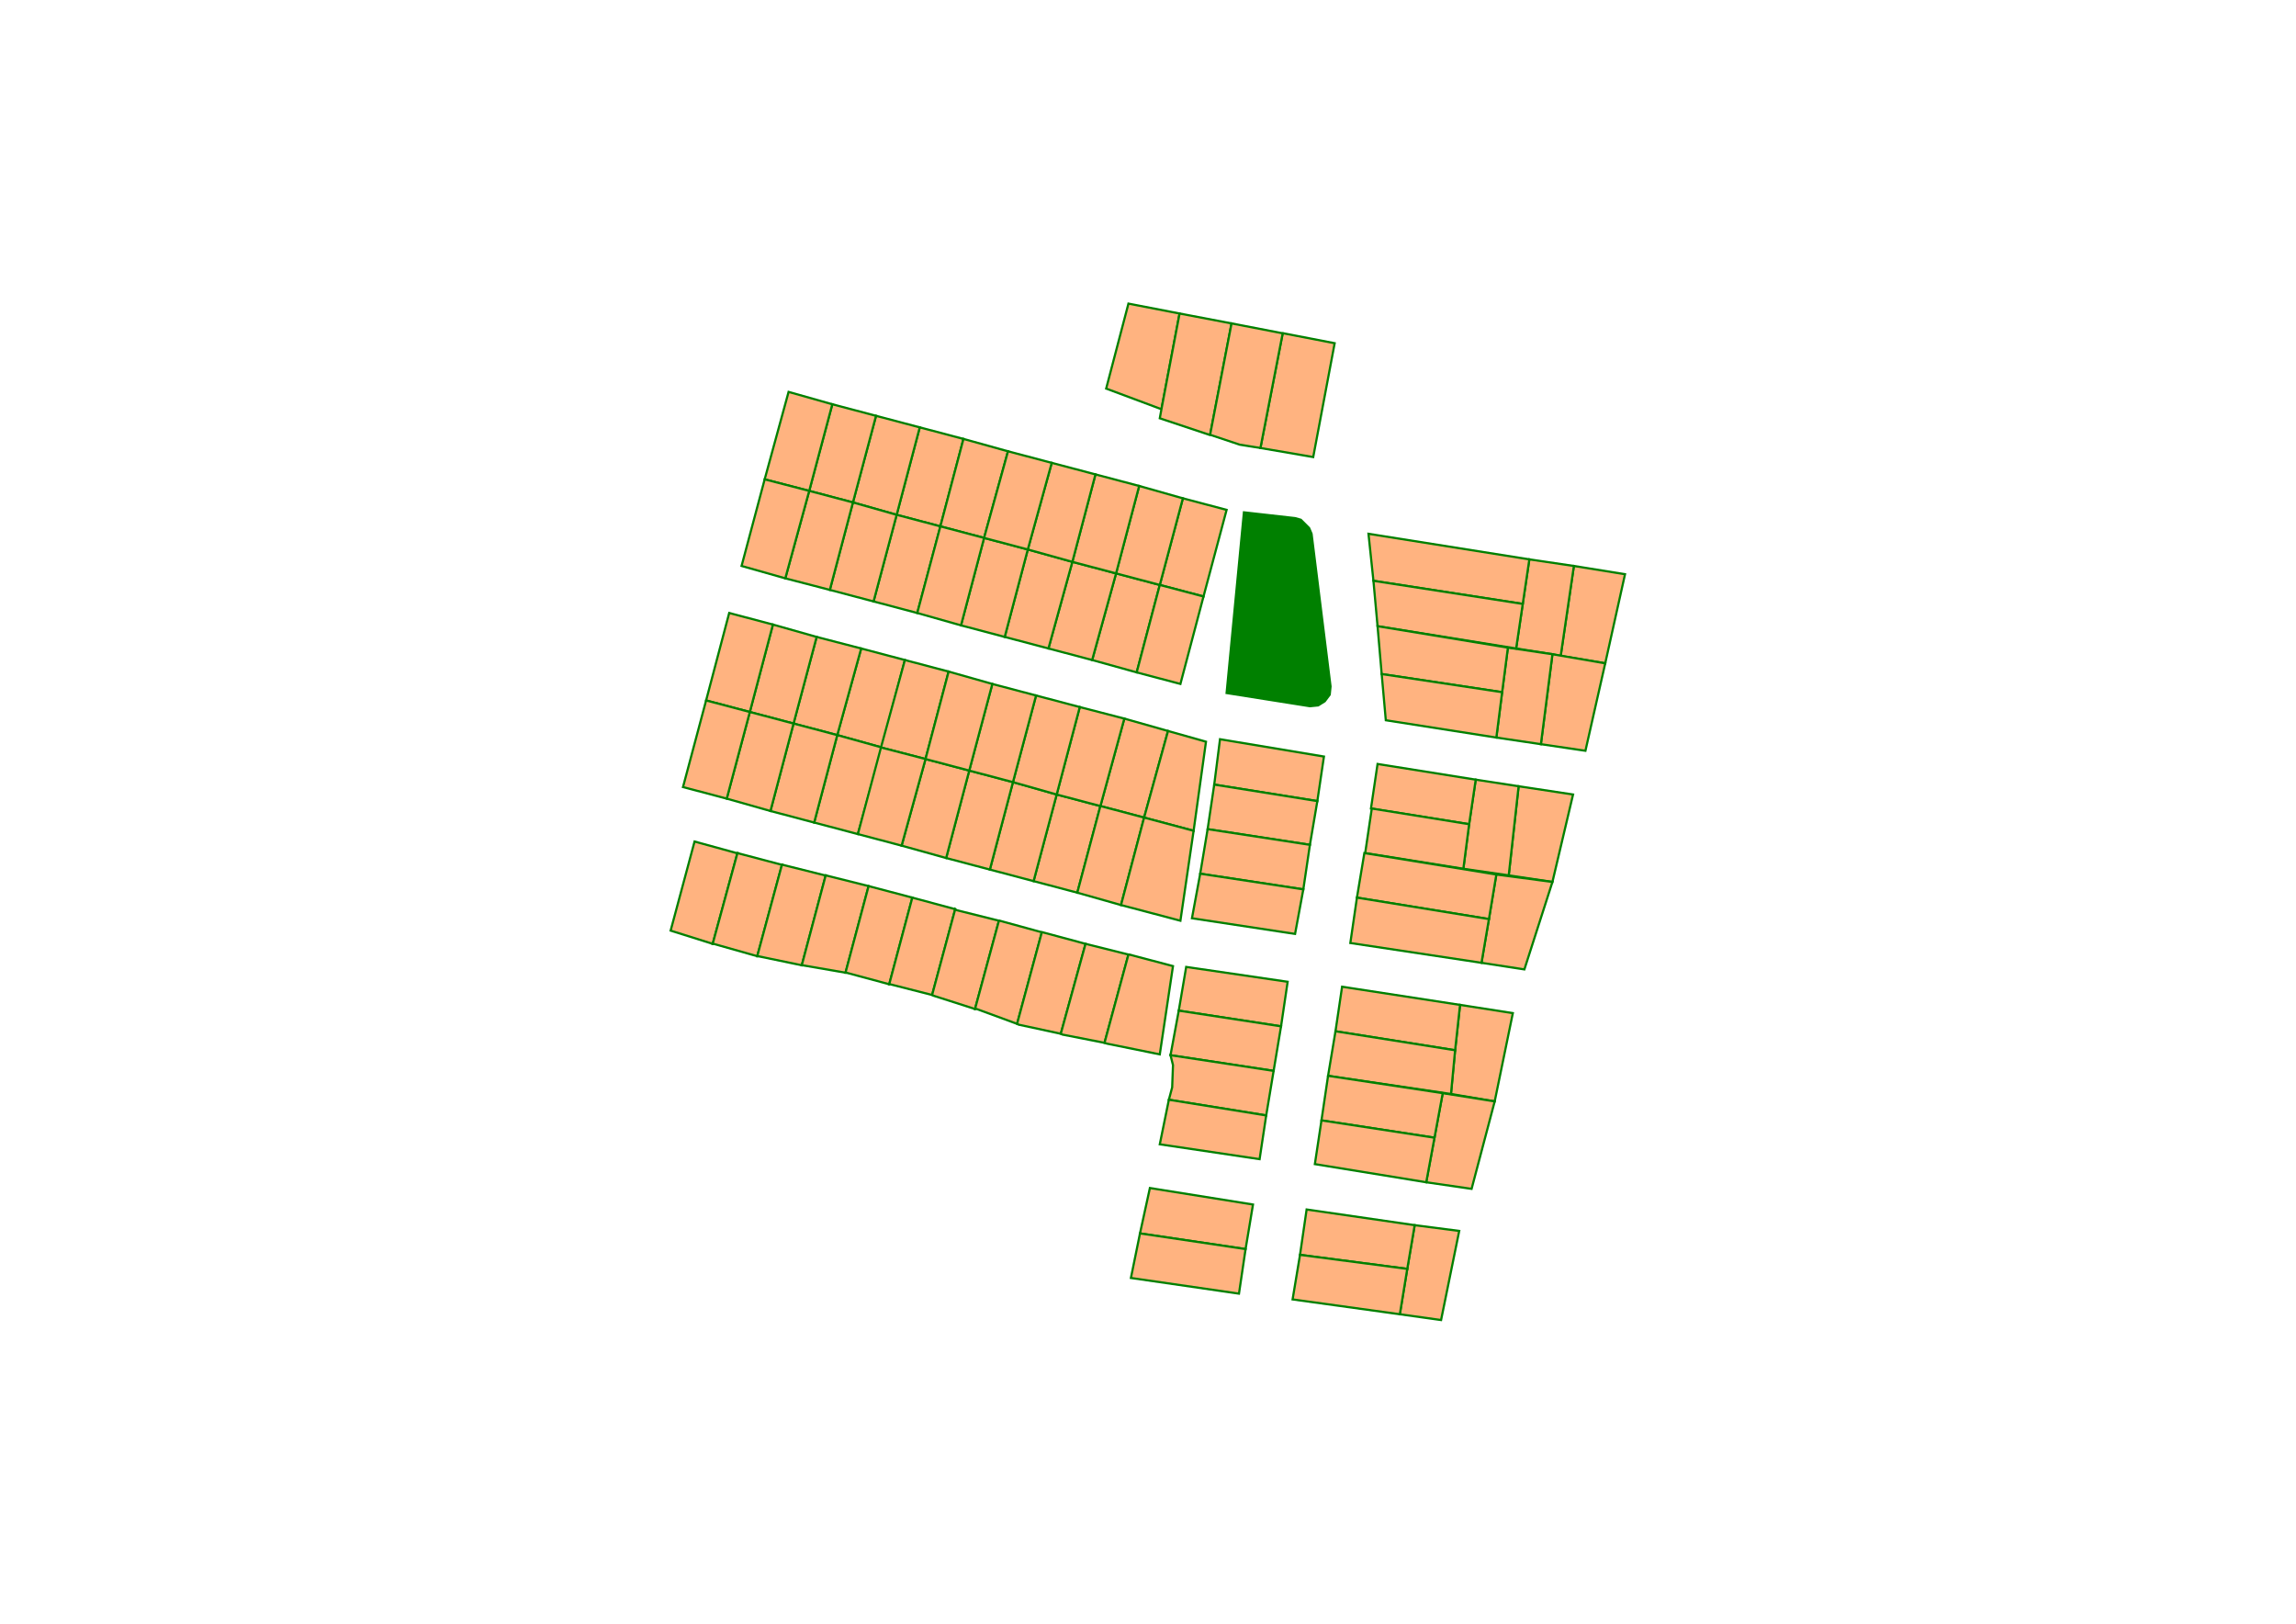 <!--?xml version="1.0" encoding="UTF-8" standalone="no"?-->
<svg xmlns:dc="http://purl.org/dc/elements/1.1/" xmlns:cc="http://creativecommons.org/ns#" xmlns:rdf="http://www.w3.org/1999/02/22-rdf-syntax-ns#" xmlns:svg="http://www.w3.org/2000/svg" xmlns="http://www.w3.org/2000/svg" xmlns:sodipodi="http://sodipodi.sourceforge.net/DTD/sodipodi-0.dtd" xmlns:inkscape="http://www.inkscape.org/namespaces/inkscape" inkscape:export-ydpi="96" inkscape:export-xdpi="96" inkscape:export-filename="/home/nineone/Downloads/Site plan Wijaya Kusuma- tahap 2.png" sodipodi:docname="Site plan Wijaya Kusuma- tahap 1_Canvas.svg" inkscape:version="1.0.2 (1.0.2+r75+1)" id="svg8" version="1.1" viewBox="0 0 278.342 196.85" height="744" width="1052">
  <defs id="defs2">
    <inkscape:path-effect effect="fillet_chamfer" id="path-effect995" is_visible="true" lpeversion="1" satellites_param="F,0,0,1,0,0,0,1 @ F,0,0,1,0,1.733,0,1 @ F,0,0,1,0,2.888,0,1 @ F,0,0,1,0,0,0,1" unit="px" method="auto" mode="F" radius="0" chamfer_steps="1" flexible="false" use_knot_distance="true" apply_no_radius="true" apply_with_radius="true" only_selected="false" hide_knots="false"></inkscape:path-effect>
    <inkscape:path-effect effect="fillet_chamfer" id="path-effect1178" is_visible="true" lpeversion="1" satellites_param="F,0,0,1,0,0,0,1 @ F,0,0,1,0,0,0,1 @ F,0,0,1,0,0,0,1 @ F,0,0,1,0,0,0,1" unit="px" method="auto" mode="F" radius="0" chamfer_steps="1" flexible="false" use_knot_distance="true" apply_no_radius="true" apply_with_radius="true" only_selected="false" hide_knots="false"></inkscape:path-effect>
    <inkscape:path-effect effect="fillet_chamfer" id="path-effect1176" is_visible="true" lpeversion="1" satellites_param="F,0,0,1,0,0,0,1 @ F,0,0,1,0,0,0,1 @ F,0,0,1,0,0,0,1 @ F,0,0,1,0,0,0,1" unit="px" method="auto" mode="F" radius="0" chamfer_steps="1" flexible="false" use_knot_distance="true" apply_no_radius="true" apply_with_radius="true" only_selected="false" hide_knots="false"></inkscape:path-effect>
  </defs>
  <sodipodi:namedview id="base" pagecolor="#ffffff" bordercolor="#666666" borderopacity="1.0" inkscape:pageopacity="0.0" inkscape:pageshadow="2" inkscape:zoom="0.35355339" inkscape:cx="117.19414" inkscape:cy="390.66833" inkscape:document-units="px" inkscape:current-layer="layer4" showgrid="false" inkscape:window-width="1366" inkscape:window-height="711" inkscape:window-x="0" inkscape:window-y="0" inkscape:window-maximized="1" inkscape:document-rotation="0" units="px" inkscape:snap-bbox="false" inkscape:snap-intersection-paths="false" inkscape:snap-smooth-nodes="true"></sodipodi:namedview>
  <g inkscape:groupmode="layer" id="layer4" inkscape:label="fill" style="display:inline">
    <polygon id="path1168" style="fill:#ffb380;fill-opacity:1;stroke:#008000;stroke-width:0.265;stroke-linecap:round;stroke-opacity:1" points="155.5,40.4,152.8,54.3,159.2,55.4,161.8,41.6,155.6,40.4,155.5,40.4"></polygon>
    <polygon id="rect1171" style="fill:#ffb380;fill-opacity:1;stroke:#008000;stroke-width:0.265;stroke-linecap:round;stroke-opacity:1" points="143.4,60.4,148.7,61.8,145.9,72.3,140.6,70.9,143.4,60.4"></polygon>
    <polygon id="rect1174" style="fill:#ffb380;fill-opacity:1;stroke:#008000;stroke-width:0.265;stroke-linecap:round;stroke-opacity:1" points="135.3,69.5,140.6,70.9,137.8,81.5,132.4,80,135.3,69.5"></polygon>
    <polygon id="rect1176" style="fill:#ffb380;fill-opacity:1;stroke:#008000;stroke-width:0.265;stroke-linecap:round;stroke-opacity:1" points="138.1,58.9,143.4,60.4,140.6,70.9,135.3,69.5,138.1,58.9"></polygon>
    <polygon id="rect1178" style="fill:#ffb380;fill-opacity:1;stroke:#008000;stroke-width:0.265;stroke-linecap:round;stroke-opacity:1" points="130,68.1,135.3,69.5,132.4,80,127.1,78.6,130,68.1"></polygon>
    <polygon id="rect1180" style="fill:#ffb380;fill-opacity:1;stroke:#008000;stroke-width:0.265;stroke-linecap:round;stroke-opacity:1" points="132.8,57.5,138.1,58.9,135.3,69.5,130,68.1,132.8,57.5"></polygon>
    <polygon id="rect1182" style="fill:#ffb380;fill-opacity:1;stroke:#008000;stroke-width:0.265;stroke-linecap:round;stroke-opacity:1" points="124.6,66.6,130,68.1,127.1,78.6,121.8,77.2,124.6,66.6"></polygon>
    <polygon id="rect1184" style="fill:#ffb380;fill-opacity:1;stroke:#008000;stroke-width:0.265;stroke-linecap:round;stroke-opacity:1" points="127.5,56.1,132.8,57.5,130,68.1,124.6,66.6,127.5,56.1"></polygon>
    <polygon id="rect1186" style="fill:#ffb380;fill-opacity:1;stroke:#008000;stroke-width:0.265;stroke-linecap:round;stroke-opacity:1" points="119.3,65.2,124.6,66.6,121.8,77.2,116.5,75.8,119.3,65.2"></polygon>
    <polygon id="rect1188" style="fill:#ffb380;fill-opacity:1;stroke:#008000;stroke-width:0.265;stroke-linecap:round;stroke-opacity:1" points="111.5,51.8,116.8,53.2,114,63.8,108.7,62.4,111.5,51.8"></polygon>
    <polygon id="rect1190" style="fill:#ffb380;fill-opacity:1;stroke:#008000;stroke-width:0.265;stroke-linecap:round;stroke-opacity:1" points="108.7,62.4,114,63.8,111.2,74.3,105.9,72.9,108.7,62.4"></polygon>
    <polygon id="rect1192" style="fill:#ffb380;fill-opacity:1;stroke:#008000;stroke-width:0.265;stroke-linecap:round;stroke-opacity:1" points="106.2,50.4,111.5,51.8,108.7,62.4,103.4,60.9,106.2,50.4"></polygon>
    <polygon id="rect1194" style="fill:#ffb380;fill-opacity:1;stroke:#008000;stroke-width:0.265;stroke-linecap:round;stroke-opacity:1" points="103.4,60.9,108.7,62.4,105.9,72.9,100.6,71.5,103.4,60.9"></polygon>
    <polygon id="rect1196" style="fill:#ffb380;fill-opacity:1;stroke:#008000;stroke-width:0.265;stroke-linecap:round;stroke-opacity:1" points="100.9,49,106.2,50.4,103.4,60.9,98.1,59.5,100.9,49"></polygon>
    <polygon id="rect1198" style="fill:#ffb380;fill-opacity:1;stroke:#008000;stroke-width:0.265;stroke-linecap:round;stroke-opacity:1" points="98.1,59.5,103.4,60.9,100.6,71.5,95.2,70.1,98.1,59.5"></polygon>
    <polygon id="rect1200" style="fill:#ffb380;fill-opacity:1;stroke:#008000;stroke-width:0.265;stroke-linecap:round;stroke-opacity:1" points="95.6,47.5,100.9,49,98.1,59.5,92.7,58.1,95.6,47.5"></polygon>
    <polygon id="rect1202" style="fill:#ffb380;fill-opacity:1;stroke:#008000;stroke-width:0.265;stroke-linecap:round;stroke-opacity:1" points="92.7,58.1,98.1,59.5,95.2,70.1,89.9,68.6,92.7,58.1"></polygon>
    <polygon id="rect1204" style="fill:#ffb380;fill-opacity:1;stroke:#008000;stroke-width:0.265;stroke-linecap:round;stroke-opacity:1" points="116.8,53.2,122.2,54.7,119.3,65.2,114,63.8,116.8,53.2"></polygon>
    <polygon id="rect1206" style="fill:#ffb380;fill-opacity:1;stroke:#008000;stroke-width:0.265;stroke-linecap:round;stroke-opacity:1" points="122.2,54.7,127.5,56.1,124.6,66.6,119.3,65.2,122.2,54.7"></polygon>
    <polygon id="rect1208" style="fill:#ffb380;fill-opacity:1;stroke:#008000;stroke-width:0.265;stroke-linecap:round;stroke-opacity:1" points="114,63.8,119.3,65.2,116.5,75.8,111.2,74.3,114,63.8"></polygon>
    <polygon id="rect1210" style="fill:#ffb380;fill-opacity:1;stroke:#008000;stroke-width:0.265;stroke-linecap:round;stroke-opacity:1" points="140.6,70.9,145.9,72.3,143.1,82.9,137.8,81.5,140.6,70.9"></polygon>
    <polygon id="rect1212" style="fill:#ffb380;fill-opacity:1;stroke:#008000;stroke-width:0.265;stroke-linecap:round;stroke-opacity:1" points="136.3,87.1,141.6,88.6,138.7,99.1,133.4,97.7,136.3,87.1"></polygon>
    <polygon id="rect1214" style="fill:#ffb380;fill-opacity:1;stroke:#008000;stroke-width:0.265;stroke-linecap:round;stroke-opacity:1" points="128.1,96.3,133.4,97.7,130.6,108.2,125.3,106.8,128.1,96.3"></polygon>
    <polygon id="rect1216" style="fill:#ffb380;fill-opacity:1;stroke:#008000;stroke-width:0.265;stroke-linecap:round;stroke-opacity:1" points="130.9,85.7,136.3,87.1,133.4,97.7,128.1,96.3,130.9,85.7"></polygon>
    <polygon id="rect1218" style="fill:#ffb380;fill-opacity:1;stroke:#008000;stroke-width:0.265;stroke-linecap:round;stroke-opacity:1" points="122.8,94.8,128.1,96.3,125.3,106.8,120,105.4,122.8,94.8"></polygon>
    <polygon id="rect1220" style="fill:#ffb380;fill-opacity:1;stroke:#008000;stroke-width:0.265;stroke-linecap:round;stroke-opacity:1" points="125.6,84.3,130.9,85.7,128.1,96.3,122.8,94.8,125.6,84.3"></polygon>
    <polygon id="rect1222" style="fill:#ffb380;fill-opacity:1;stroke:#008000;stroke-width:0.265;stroke-linecap:round;stroke-opacity:1" points="117.5,93.4,122.8,94.8,120,105.4,114.7,104,117.5,93.4"></polygon>
    <polygon id="rect1224" style="fill:#ffb380;fill-opacity:1;stroke:#008000;stroke-width:0.265;stroke-linecap:round;stroke-opacity:1" points="120.3,82.9,125.6,84.3,122.8,94.8,117.5,93.4,120.3,82.9"></polygon>
    <polygon id="rect1226" style="fill:#ffb380;fill-opacity:1;stroke:#008000;stroke-width:0.265;stroke-linecap:round;stroke-opacity:1" points="112.2,92,117.5,93.4,114.7,104,109.3,102.5,112.2,92"></polygon>
    <polygon id="rect1228" style="fill:#ffb380;fill-opacity:1;stroke:#008000;stroke-width:0.265;stroke-linecap:round;stroke-opacity:1" points="104.4,78.6,109.7,80,106.9,90.6,101.5,89.1,104.4,78.6"></polygon>
    <polygon id="rect1230" style="fill:#ffb380;fill-opacity:1;stroke:#008000;stroke-width:0.265;stroke-linecap:round;stroke-opacity:1" points="101.5,89.1,106.9,90.6,104,101.1,98.7,99.7,101.5,89.1"></polygon>
    <polygon id="rect1232" style="fill:#ffb380;fill-opacity:1;stroke:#008000;stroke-width:0.265;stroke-linecap:round;stroke-opacity:1" points="99,77.2,104.4,78.6,101.5,89.1,96.2,87.7,99,77.2"></polygon>
    <polygon id="rect1234" style="fill:#ffb380;fill-opacity:1;stroke:#008000;stroke-width:0.265;stroke-linecap:round;stroke-opacity:1" points="96.2,87.7,101.5,89.1,98.7,99.7,93.4,98.3,96.2,87.7"></polygon>
    <polygon id="rect1236" style="fill:#ffb380;fill-opacity:1;stroke:#008000;stroke-width:0.265;stroke-linecap:round;stroke-opacity:1" points="93.7,75.7,99,77.2,96.2,87.7,90.9,86.3,93.7,75.7"></polygon>
    <polygon id="rect1239" style="fill:#ffb380;fill-opacity:1;stroke:#008000;stroke-width:0.265;stroke-linecap:round;stroke-opacity:1" points="90.9,86.3,96.2,87.7,93.4,98.3,88.1,96.8,90.9,86.3"></polygon>
    <polygon id="rect1241" style="fill:#ffb380;fill-opacity:1;stroke:#008000;stroke-width:0.265;stroke-linecap:round;stroke-opacity:1" points="88.4,74.3,93.7,75.7,90.9,86.3,85.6,84.9,88.4,74.3"></polygon>
    <polygon id="rect1243" style="fill:#ffb380;fill-opacity:1;stroke:#008000;stroke-width:0.265;stroke-linecap:round;stroke-opacity:1" points="85.6,84.9,90.9,86.3,88.1,96.8,82.8,95.4,85.6,84.9"></polygon>
    <polygon id="rect1245" style="fill:#ffb380;fill-opacity:1;stroke:#008000;stroke-width:0.265;stroke-linecap:round;stroke-opacity:1" points="109.7,80,115,81.4,112.2,92,106.8,90.6,109.7,80"></polygon>
    <polygon id="rect1247" style="fill:#ffb380;fill-opacity:1;stroke:#008000;stroke-width:0.265;stroke-linecap:round;stroke-opacity:1" points="115,81.4,120.3,82.9,117.5,93.4,112.2,92,115,81.4"></polygon>
    <polygon id="rect1249" style="fill:#ffb380;fill-opacity:1;stroke:#008000;stroke-width:0.265;stroke-linecap:round;stroke-opacity:1" points="106.8,90.6,112.2,92,109.3,102.5,104,101.1,106.8,90.6"></polygon>
    <polygon id="rect1251" style="fill:#ffb380;fill-opacity:1;stroke:#008000;stroke-width:0.265;stroke-linecap:round;stroke-opacity:1" points="133.4,97.7,138.7,99.1,135.9,109.7,130.6,108.2,133.4,97.7"></polygon>
    <polygon id="path1253" style="fill:#ffb380;fill-opacity:1;stroke:#008000;stroke-width:0.265;stroke-linecap:round;stroke-opacity:1" points="141.6,88.6,146.2,89.9,144.7,100.7,138.7,99.1,141.6,88.6"></polygon>
    <polygon id="path1255" style="fill:#ffb380;fill-opacity:1;stroke:#008000;stroke-width:0.265;stroke-linecap:round;stroke-opacity:1" points="138.7,99.1,144.7,100.7,143.1,111.6,135.9,109.7,138.7,99.1"></polygon>
    <polygon id="path1257" style="fill:#008000;fill-opacity:1;stroke:#008000;stroke-width:0.265;stroke-linecap:round;stroke-opacity:1" points="150.8,62.1,157,62.8,157.7,63,158.7,64,159,64.7,161.3,83.2,161.2,84.2,160.6,85,159.8,85.5,158.8,85.6,148.7,84,150.8,62.1"></polygon>
    <polygon id="path1259" style="fill:#ffb380;fill-opacity:1;stroke:#008000;stroke-width:0.265;stroke-linecap:round;stroke-opacity:1" points="136.8,36.8,134.1,47.1,140.8,49.6,143,38,136.8,36.8"></polygon>
    <polygon id="path1261" style="fill:#ffb380;fill-opacity:1;stroke:#008000;stroke-width:0.265;stroke-linecap:round;stroke-opacity:1" points="143,38,140.8,49.6,140.6,50.7,146.6,52.7,146.7,52.7,149.3,39.2,143,38,143,38"></polygon>
    <polygon id="path1263" style="fill:#ffb380;fill-opacity:1;stroke:#008000;stroke-width:0.265;stroke-linecap:round;stroke-opacity:1" points="149.3,39.2,146.7,52.7,150.3,53.9,152.8,54.3,152.8,54.3,155.5,40.4,149.3,39.2,149.3,39.2"></polygon>
    <polygon id="path1265" style="fill:#ffb380;fill-opacity:1;stroke:#008000;stroke-width:0.265;stroke-linecap:round;stroke-opacity:1" points="84.2,102,81.3,112.8,86.4,114.4,89.4,103.4,89.3,103.4,84.2,102"></polygon>
    <polygon id="path1267" style="fill:#ffb380;fill-opacity:1;stroke:#008000;stroke-width:0.265;stroke-linecap:round;stroke-opacity:1" points="89.4,103.4,86.4,114.4,86.5,114.4,91.8,115.9,94.8,104.8,94.7,104.8,89.4,103.4"></polygon>
    <polygon id="path1269" style="fill:#ffb380;fill-opacity:1;stroke:#008000;stroke-width:0.265;stroke-linecap:round;stroke-opacity:1" points="94.8,104.8,91.8,115.9,91.9,115.9,97.2,117,100.1,106.1,100,106.1,94.8,104.8"></polygon>
    <polygon id="path1271" style="fill:#ffb380;fill-opacity:1;stroke:#008000;stroke-width:0.265;stroke-linecap:round;stroke-opacity:1" points="100.1,106.1,97.2,117,97.3,117,102.5,117.9,105.3,107.4,105.3,107.4,100.1,106.1"></polygon>
    <polygon id="path1273" style="fill:#ffb380;fill-opacity:1;stroke:#008000;stroke-width:0.265;stroke-linecap:round;stroke-opacity:1" points="105.3,107.4,102.5,117.9,102.6,117.9,107.8,119.3,110.6,108.8,105.3,107.4"></polygon>
    <polygon id="path1275" style="fill:#ffb380;fill-opacity:1;stroke:#008000;stroke-width:0.265;stroke-linecap:round;stroke-opacity:1" points="110.6,108.8,107.8,119.3,107.9,119.3,113,120.6,115.8,110.2,110.6,108.8,110.6,108.8"></polygon>
    <polygon id="path1277" style="fill:#ffb380;fill-opacity:1;stroke:#008000;stroke-width:0.265;stroke-linecap:round;stroke-opacity:1" points="115.8,110.2,113,120.6,113.2,120.7,118.2,122.3,121.1,111.6,115.9,110.3,115.8,110.2"></polygon>
    <polygon id="path1279" style="fill:#ffb380;fill-opacity:1;stroke:#008000;stroke-width:0.265;stroke-linecap:round;stroke-opacity:1" points="121.1,111.6,118.2,122.3,118.4,122.3,123.3,124.1,126.3,113,121.2,111.6,121.1,111.6"></polygon>
    <polygon id="path1281" style="fill:#ffb380;fill-opacity:1;stroke:#008000;stroke-width:0.265;stroke-linecap:round;stroke-opacity:1" points="126.3,113,123.3,124.1,123.5,124.2,128.6,125.3,131.6,114.4,126.4,113,126.3,113"></polygon>
    <polygon id="path1283" style="fill:#ffb380;fill-opacity:1;stroke:#008000;stroke-width:0.265;stroke-linecap:round;stroke-opacity:1" points="131.6,114.4,128.6,125.3,128.8,125.4,133.9,126.4,136.8,115.7,131.6,114.4,131.6,114.4"></polygon>
    <polygon id="path1285" style="fill:#ffb380;fill-opacity:1;stroke:#008000;stroke-width:0.265;stroke-linecap:round;stroke-opacity:1" points="136.8,115.7,133.9,126.4,134.2,126.5,140.6,127.8,142.2,117.1,136.9,115.7,136.8,115.7"></polygon>
    <polygon id="path1287" style="fill:#ffb380;fill-opacity:1;stroke:#008000;stroke-width:0.265;stroke-linecap:round;stroke-opacity:1" points="190.8,68.6,197,69.6,194.6,80.4,189.2,79.5,190.8,68.6"></polygon>
    <polygon id="path1289" style="fill:#ffb380;fill-opacity:1;stroke:#008000;stroke-width:0.265;stroke-linecap:round;stroke-opacity:1" points="185.4,67.8,190.8,68.6,189.2,79.5,188.2,79.3,183.8,78.6,184.6,73.2,185.4,67.8"></polygon>
    <polygon id="path1291" style="fill:#ffb380;fill-opacity:1;stroke:#008000;stroke-width:0.265;stroke-linecap:round;stroke-opacity:1" points="188.2,79.3,194.6,80.4,192.2,91,186.8,90.2,188.2,79.3"></polygon>
    <polygon id="path1293" style="fill:#ffb380;fill-opacity:1;stroke:#008000;stroke-width:0.265;stroke-linecap:round;stroke-opacity:1" points="182.8,78.5,188.2,79.3,186.8,90.2,181.4,89.4,182.1,83.9,182.8,78.5"></polygon>
    <polygon id="path1295" style="fill:#ffb380;fill-opacity:1;stroke:#008000;stroke-width:0.265;stroke-linecap:round;stroke-opacity:1" points="165.9,64.7,185.4,67.8,184.6,73.2,166.5,70.4,165.9,64.7"></polygon>
    <polygon id="path1297" style="fill:#ffb380;fill-opacity:1;stroke:#008000;stroke-width:0.265;stroke-linecap:round;stroke-opacity:1" points="166.5,70.4,184.6,73.2,183.8,78.6,167,75.9,166.5,70.4"></polygon>
    <polygon id="path1299" style="fill:#ffb380;fill-opacity:1;stroke:#008000;stroke-width:0.265;stroke-linecap:round;stroke-opacity:1" points="167,75.9,182.8,78.5,182.1,83.9,167.5,81.7,167,75.9"></polygon>
    <polygon id="path1301" style="fill:#ffb380;fill-opacity:1;stroke:#008000;stroke-width:0.265;stroke-linecap:round;stroke-opacity:1" points="167.5,81.7,182.1,83.9,181.4,89.4,168,87.3,167.5,81.7"></polygon>
    <polygon id="path1303" style="fill:#ffb380;fill-opacity:1;stroke:#008000;stroke-width:0.265;stroke-linecap:round;stroke-opacity:1" points="184.1,95.3,190.7,96.3,188.2,106.9,182.9,106.1,184.1,95.3"></polygon>
    <polygon id="path1305" style="fill:#ffb380;fill-opacity:1;stroke:#008000;stroke-width:0.265;stroke-linecap:round;stroke-opacity:1" points="181.4,106,188.2,106.9,184.8,117.5,179.6,116.7,180.5,111.4,181.4,106"></polygon>
    <polygon id="path1307" style="fill:#ffb380;fill-opacity:1;stroke:#008000;stroke-width:0.265;stroke-linecap:round;stroke-opacity:1" points="178.9,94.5,184.1,95.3,182.9,106.1,177.4,105.3,178.1,99.9,178.9,94.5"></polygon>
    <polygon id="path1309" style="fill:#ffb380;fill-opacity:1;stroke:#008000;stroke-width:0.265;stroke-linecap:round;stroke-opacity:1" points="167,92.6,178.9,94.5,178.1,99.9,166.2,98,167,92.6"></polygon>
    <polygon id="path1311" style="fill:#ffb380;fill-opacity:1;stroke:#008000;stroke-width:0.265;stroke-linecap:round;stroke-opacity:1" points="166.3,98,178.1,99.9,177.4,105.3,165.5,103.4,166.3,98"></polygon>
    <polygon id="path1313" style="fill:#ffb380;fill-opacity:1;stroke:#008000;stroke-width:0.265;stroke-linecap:round;stroke-opacity:1" points="165.4,103.4,181.4,106,180.5,111.4,164.5,108.8,165.4,103.4"></polygon>
    <polygon id="path1315" style="fill:#ffb380;fill-opacity:1;stroke:#008000;stroke-width:0.265;stroke-linecap:round;stroke-opacity:1" points="164.5,108.8,180.5,111.4,179.6,116.7,163.7,114.3,164.5,108.8"></polygon>
    <polygon id="path1317" style="fill:#ffb380;fill-opacity:1;stroke:#008000;stroke-width:0.265;stroke-linecap:round;stroke-opacity:1" points="177,121.8,183.4,122.8,181.2,133.5,175.9,132.6,176.4,127.3,177,121.8"></polygon>
    <polygon id="path1319" style="fill:#ffb380;fill-opacity:1;stroke:#008000;stroke-width:0.265;stroke-linecap:round;stroke-opacity:1" points="174.9,132.5,181.2,133.5,178.4,144.1,172.9,143.3,173.9,137.9,174.9,132.5"></polygon>
    <polygon id="path1321" style="fill:#ffb380;fill-opacity:1;stroke:#008000;stroke-width:0.265;stroke-linecap:round;stroke-opacity:1" points="162.7,119.6,177,121.8,176.4,127.3,161.9,125,162.7,119.6"></polygon>
    <polygon id="path1323" style="fill:#ffb380;fill-opacity:1;stroke:#008000;stroke-width:0.265;stroke-linecap:round;stroke-opacity:1" points="161.9,125,176.4,127.3,175.9,132.6,161,130.4,161.9,125"></polygon>
    <polygon id="path1325" style="fill:#ffb380;fill-opacity:1;stroke:#008000;stroke-width:0.265;stroke-linecap:round;stroke-opacity:1" points="161,130.4,174.9,132.5,173.9,137.9,160.2,135.8,161,130.4"></polygon>
    <polygon id="path1327" style="fill:#ffb380;fill-opacity:1;stroke:#008000;stroke-width:0.265;stroke-linecap:round;stroke-opacity:1" points="160.2,135.8,173.9,137.9,172.9,143.3,159.4,141.1,160.2,135.8"></polygon>
    <polygon id="path1329" style="fill:#ffb380;fill-opacity:1;stroke:#008000;stroke-width:0.265;stroke-linecap:round;stroke-opacity:1" points="171.5,148.5,176.9,149.2,174.7,160,169.7,159.3,170.6,153.8,171.5,148.5"></polygon>
    <polygon id="path1331" style="fill:#ffb380;fill-opacity:1;stroke:#008000;stroke-width:0.265;stroke-linecap:round;stroke-opacity:1" points="158.4,146.6,171.5,148.5,170.6,153.8,157.6,152.1,158.4,146.6"></polygon>
    <polygon id="path1333" style="fill:#ffb380;fill-opacity:1;stroke:#008000;stroke-width:0.265;stroke-linecap:round;stroke-opacity:1" points="157.6,152.1,170.6,153.8,169.7,159.3,156.7,157.5,157.6,152.1"></polygon>
    <polygon id="path1335" style="fill:#ffb380;fill-opacity:1;stroke:#008000;stroke-width:0.265;stroke-linecap:round;stroke-opacity:1" points="139.4,144,151.9,146,151,151.4,138.2,149.5,139.4,144"></polygon>
    <polygon id="path1337" style="fill:#ffb380;fill-opacity:1;stroke:#008000;stroke-width:0.265;stroke-linecap:round;stroke-opacity:1" points="138.2,149.5,151,151.4,150.2,156.8,137.1,154.9,138.2,149.5"></polygon>
    <polygon id="path1339" style="fill:#ffb380;fill-opacity:1;stroke:#008000;stroke-width:0.265;stroke-linecap:round;stroke-opacity:1" points="143.8,117.2,156.1,119,155.3,124.4,142.9,122.5,143.8,117.2"></polygon>
    <polygon id="path1341" style="fill:#ffb380;fill-opacity:1;stroke:#008000;stroke-width:0.265;stroke-linecap:round;stroke-opacity:1" points="142.9,122.5,155.3,124.4,154.4,129.8,141.9,127.9,142.9,122.5"></polygon>
    <polygon id="path1343" style="fill:#ffb380;fill-opacity:1;stroke:#008000;stroke-width:0.265;stroke-linecap:round;stroke-opacity:1" points="141.9,127.9,142.2,129.1,142.1,131.8,141.7,133.3,153.5,135.2,154.4,129.8,141.9,127.9"></polygon>
    <polygon id="path1345" style="fill:#ffb380;fill-opacity:1;stroke:#008000;stroke-width:0.265;stroke-linecap:round;stroke-opacity:1" points="141.7,133.3,153.5,135.2,152.7,140.5,140.6,138.7,141.7,133.3"></polygon>
    <polygon id="path1347" style="fill:#ffb380;fill-opacity:1;stroke:#008000;stroke-width:0.265;stroke-linecap:round;stroke-opacity:1" points="147.9,89.6,160.5,91.7,159.7,97.1,147.2,95.1,147.9,89.6"></polygon>
    <polygon id="path1349" style="fill:#ffb380;fill-opacity:1;stroke:#008000;stroke-width:0.265;stroke-linecap:round;stroke-opacity:1" points="147.2,95.1,159.7,97.1,158.8,102.4,146.4,100.5,147.2,95.1"></polygon>
    <polygon id="path1351" style="fill:#ffb380;fill-opacity:1;stroke:#008000;stroke-width:0.265;stroke-linecap:round;stroke-opacity:1" points="146.4,100.5,158.8,102.4,158,107.8,145.5,105.9,146.4,100.5"></polygon>
    <polygon id="path1353" style="fill:#ffb380;fill-opacity:1;stroke:#008000;stroke-width:0.265;stroke-linecap:round;stroke-opacity:1" points="145.5,105.9,158,107.8,157,113.2,144.5,111.3,145.5,105.9"></polygon>
  </g>
</svg>

